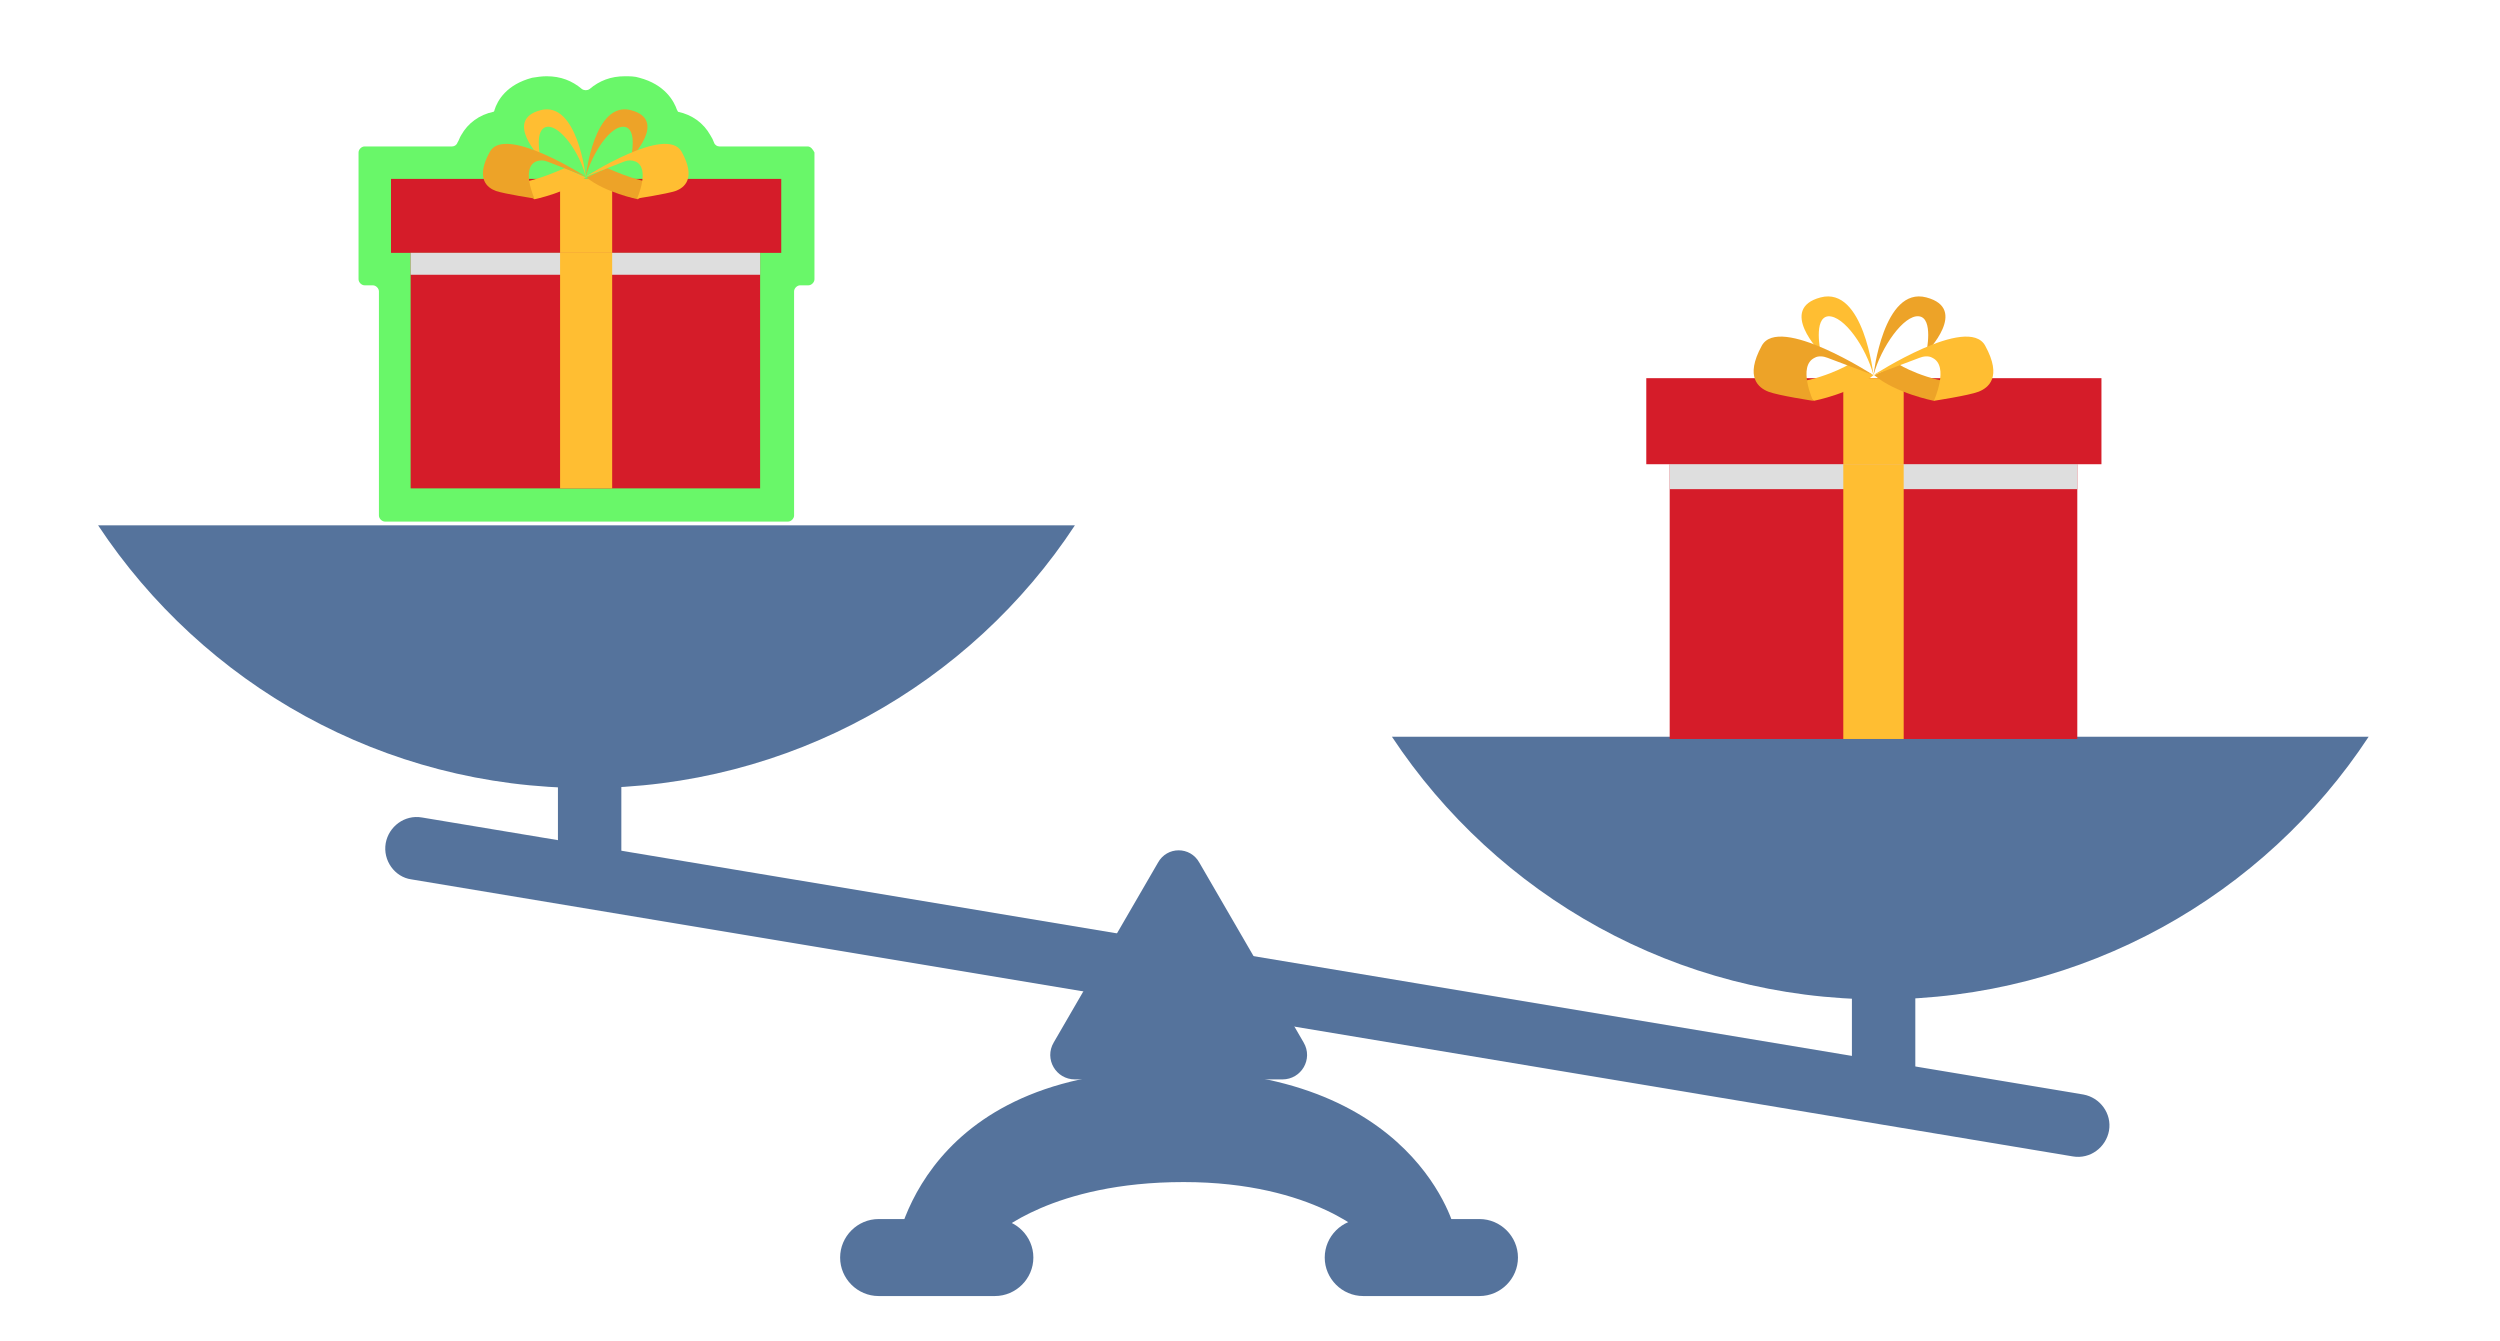 <?xml version="1.0" encoding="utf-8"?>
<!-- Generator: Adobe Illustrator 22.1.0, SVG Export Plug-In . SVG Version: 6.00 Build 0)  -->
<svg version="1.1" id="_x31_" xmlns="http://www.w3.org/2000/svg" xmlns:xlink="http://www.w3.org/1999/xlink" x="0px" y="0px"
	 viewBox="0 0 331.2 177.7" style="enable-background:new 0 0 331.2 177.7;" xml:space="preserve">
<style type="text/css">
	.st0{fill:#55739C;}
	.st1{fill:#D51C29;}
	.st2{fill:#DEDEDE;}
	.st3{fill:#FFBE32;}
	.st4{fill:#EDA328;}
	.st5{fill:#69F769;}
</style>
<g>
	<g>
		<path class="st0" d="M192.8,163.1c0,0-5-21.8-38.6-21.3s-35.8,25.1-35.8,25.1l13.6-3.4c0,0,7.4-6.9,24.8-6.9s24.6,7.4,24.6,7.4
			L192.8,163.1z"/>
		<path class="st0" d="M180.6,171.7h15.4c2.8,0,5.1-2.3,5.1-5.1l0,0c0-2.8-2.3-5.1-5.1-5.1h-15.4c-2.8,0-5.1,2.3-5.1,5.1l0,0
			C175.5,169.4,177.8,171.7,180.6,171.7z"/>
		<path class="st0" d="M116.4,171.7h15.4c2.8,0,5.1-2.3,5.1-5.1l0,0c0-2.8-2.3-5.1-5.1-5.1h-15.4c-2.8,0-5.1,2.3-5.1,5.1l0,0
			C111.3,169.4,113.6,171.7,116.4,171.7z"/>
		<path class="st0" d="M158.9,114.3l13.8,23.8c1.3,2.2-0.3,4.9-2.8,4.9h-27.5c-2.5,0-4.1-2.7-2.8-4.9l13.8-23.8
			C154.6,112.1,157.7,112.1,158.9,114.3z"/>
	</g>
	<path class="st0" d="M54.5,116.5l220.1,36.7c2.3,0.4,4.4-1.2,4.8-3.4v0c0.4-2.3-1.2-4.4-3.4-4.8L55.9,108.3
		c-2.3-0.4-4.4,1.2-4.8,3.4v0C50.7,114,52.3,116.2,54.5,116.5z"/>
	<g>
		<path class="st0" d="M184.4,97.6c13.9,21,37.7,34.8,64.7,34.8s50.9-13.8,64.7-34.8H184.4z"/>
		
			<rect x="245.4" y="129.6" transform="matrix(-1 -4.536383e-11 4.536383e-11 -1 499.141 271.628)" class="st0" width="8.4" height="12.4"/>
	</g>
	<g>
		<path class="st0" d="M13,69.6c13.9,21,37.7,34.8,64.7,34.8s50.9-13.8,64.7-34.8H13z"/>
		
			<rect x="74" y="101.6" transform="matrix(-1 -4.427848e-11 4.427848e-11 -1 156.315 215.557)" class="st0" width="8.4" height="12.4"/>
	</g>
</g>
<g>
	<rect x="218.1" y="50.1" class="st1" width="60.3" height="11.4"/>
	<rect x="221.2" y="61.5" class="st1" width="54" height="36.4"/>
	<rect x="221.2" y="61.5" class="st2" width="54" height="3.3"/>
	<rect x="244.2" y="61.5" class="st3" width="8" height="36.4"/>
	<rect x="244.2" y="50.1" class="st3" width="8" height="11.4"/>
	<g>
		<g>
			<g>
				<path class="st4" d="M248.2,49.7c0,0,1.3-11.8,7-10.3c5.7,1.5,0,7.3,0,7.3s1-4.6-1-4.8S249.2,46,248.2,49.7z"/>
				<g>
					<path class="st4" d="M259.6,50.7l-3.4,2.4c0,0-5.1-1-7.9-3.4l3.2-1.5C251.4,48.3,255.6,50.6,259.6,50.7z"/>
					<path class="st3" d="M248.2,49.7c0,0,12.5-8.1,14.8-3.9c2.3,4.2,0.4,5.6-0.9,6.1c-1.3,0.5-5.9,1.2-5.9,1.2s2.1-4.6-0.2-5.7
						c-0.5-0.3-1.2-0.2-1.7,0L248.2,49.7z"/>
				</g>
			</g>
			<g>
				<g>
					<path class="st3" d="M236.9,50.7l3.4,2.4c0,0,5.1-1,7.9-3.4l-3.2-1.5C245.1,48.3,240.8,50.6,236.9,50.7z"/>
				</g>
				<path class="st3" d="M248.2,49.7c0,0-1.3-11.8-7-10.3c-5.7,1.5,0,7.3,0,7.3s-1-4.6,1-4.8C244.3,41.8,247.2,46,248.2,49.7z"/>
			</g>
		</g>
		<path class="st4" d="M248.2,49.7c0,0-12.5-8.1-14.8-3.9c-2.3,4.2-0.4,5.6,0.9,6.1c1.3,0.5,5.9,1.2,5.9,1.2s-2.1-4.6,0.2-5.7
			c0.5-0.3,1.2-0.2,1.7,0L248.2,49.7z"/>
	</g>
</g>
<g>
	<g>
		<path class="st5" d="M107,19.4H95.3c-0.3,0-0.6-0.2-0.7-0.5c-0.1-0.3-0.3-0.7-0.5-1c-0.9-1.6-2.4-2.7-4.3-3.1c0-0.1,0-0.1-0.1-0.2
			c-0.4-1.2-1.6-3.4-5-4.3c-0.6-0.2-1.3-0.2-1.9-0.2c-1.9,0-3.4,0.6-4.7,1.7c-0.3,0.2-0.7,0.2-1,0c-1.3-1.1-2.8-1.7-4.7-1.7
			c-0.6,0-1.3,0.1-1.9,0.2c-3.4,0.9-4.6,3-5,4.3c0,0.1,0,0.1-0.1,0.2c-1.9,0.4-3.4,1.5-4.3,3.1c-0.2,0.3-0.3,0.7-0.5,1
			c-0.1,0.3-0.4,0.5-0.7,0.5H48.3c-0.4,0-0.8,0.4-0.8,0.8V37c0,0.4,0.4,0.8,0.8,0.8h1.1c0.4,0,0.8,0.4,0.8,0.8v29.7
			c0,0.4,0.4,0.8,0.8,0.8h53.4c0.4,0,0.8-0.4,0.8-0.8V38.6c0-0.4,0.4-0.8,0.8-0.8h1.1c0.4,0,0.8-0.4,0.8-0.8V20.2
			C107.7,19.8,107.4,19.4,107,19.4z"/>
	</g>
	<g>
		<rect x="51.8" y="23.7" class="st1" width="51.7" height="9.8"/>
		<rect x="54.4" y="33.5" class="st1" width="46.3" height="31.2"/>
		<rect x="54.4" y="33.5" class="st2" width="46.3" height="2.9"/>
		<rect x="74.2" y="33.5" class="st3" width="6.9" height="31.2"/>
		<rect x="74.2" y="23.7" class="st3" width="6.9" height="9.8"/>
		<g>
			<g>
				<g>
					<path class="st4" d="M77.6,23.4c0,0,1.1-10.1,6-8.8c4.9,1.3,0,6.3,0,6.3s0.9-3.9-0.9-4.1S78.5,20.2,77.6,23.4z"/>
					<g>
						<path class="st4" d="M87.4,24.3l-2.9,2.1c0,0-4.4-0.9-6.8-2.9l2.7-1.2C80.3,22.1,84,24.1,87.4,24.3z"/>
						<path class="st3" d="M77.6,23.4c0,0,10.7-6.9,12.7-3.3c2,3.6,0.3,4.8-0.8,5.2c-1.2,0.4-5.1,1-5.1,1s1.8-4-0.2-4.9
							c-0.5-0.2-1-0.2-1.5,0L77.6,23.4z"/>
					</g>
				</g>
				<g>
					<g>
						<path class="st3" d="M67.9,24.3l2.9,2.1c0,0,4.4-0.9,6.8-2.9l-2.7-1.2C74.9,22.1,71.3,24.1,67.9,24.3z"/>
					</g>
					<path class="st3" d="M77.6,23.4c0,0-1.1-10.1-6-8.8s0,6.3,0,6.3s-0.9-3.9,0.9-4.1C74.2,16.6,76.8,20.2,77.6,23.4z"/>
				</g>
			</g>
			<path class="st4" d="M77.6,23.4c0,0-10.7-6.9-12.7-3.3c-2,3.6-0.3,4.8,0.8,5.2c1.2,0.4,5.1,1,5.1,1s-1.8-4,0.2-4.9
				c0.5-0.2,1-0.2,1.5,0L77.6,23.4z"/>
		</g>
	</g>
</g>
</svg>
